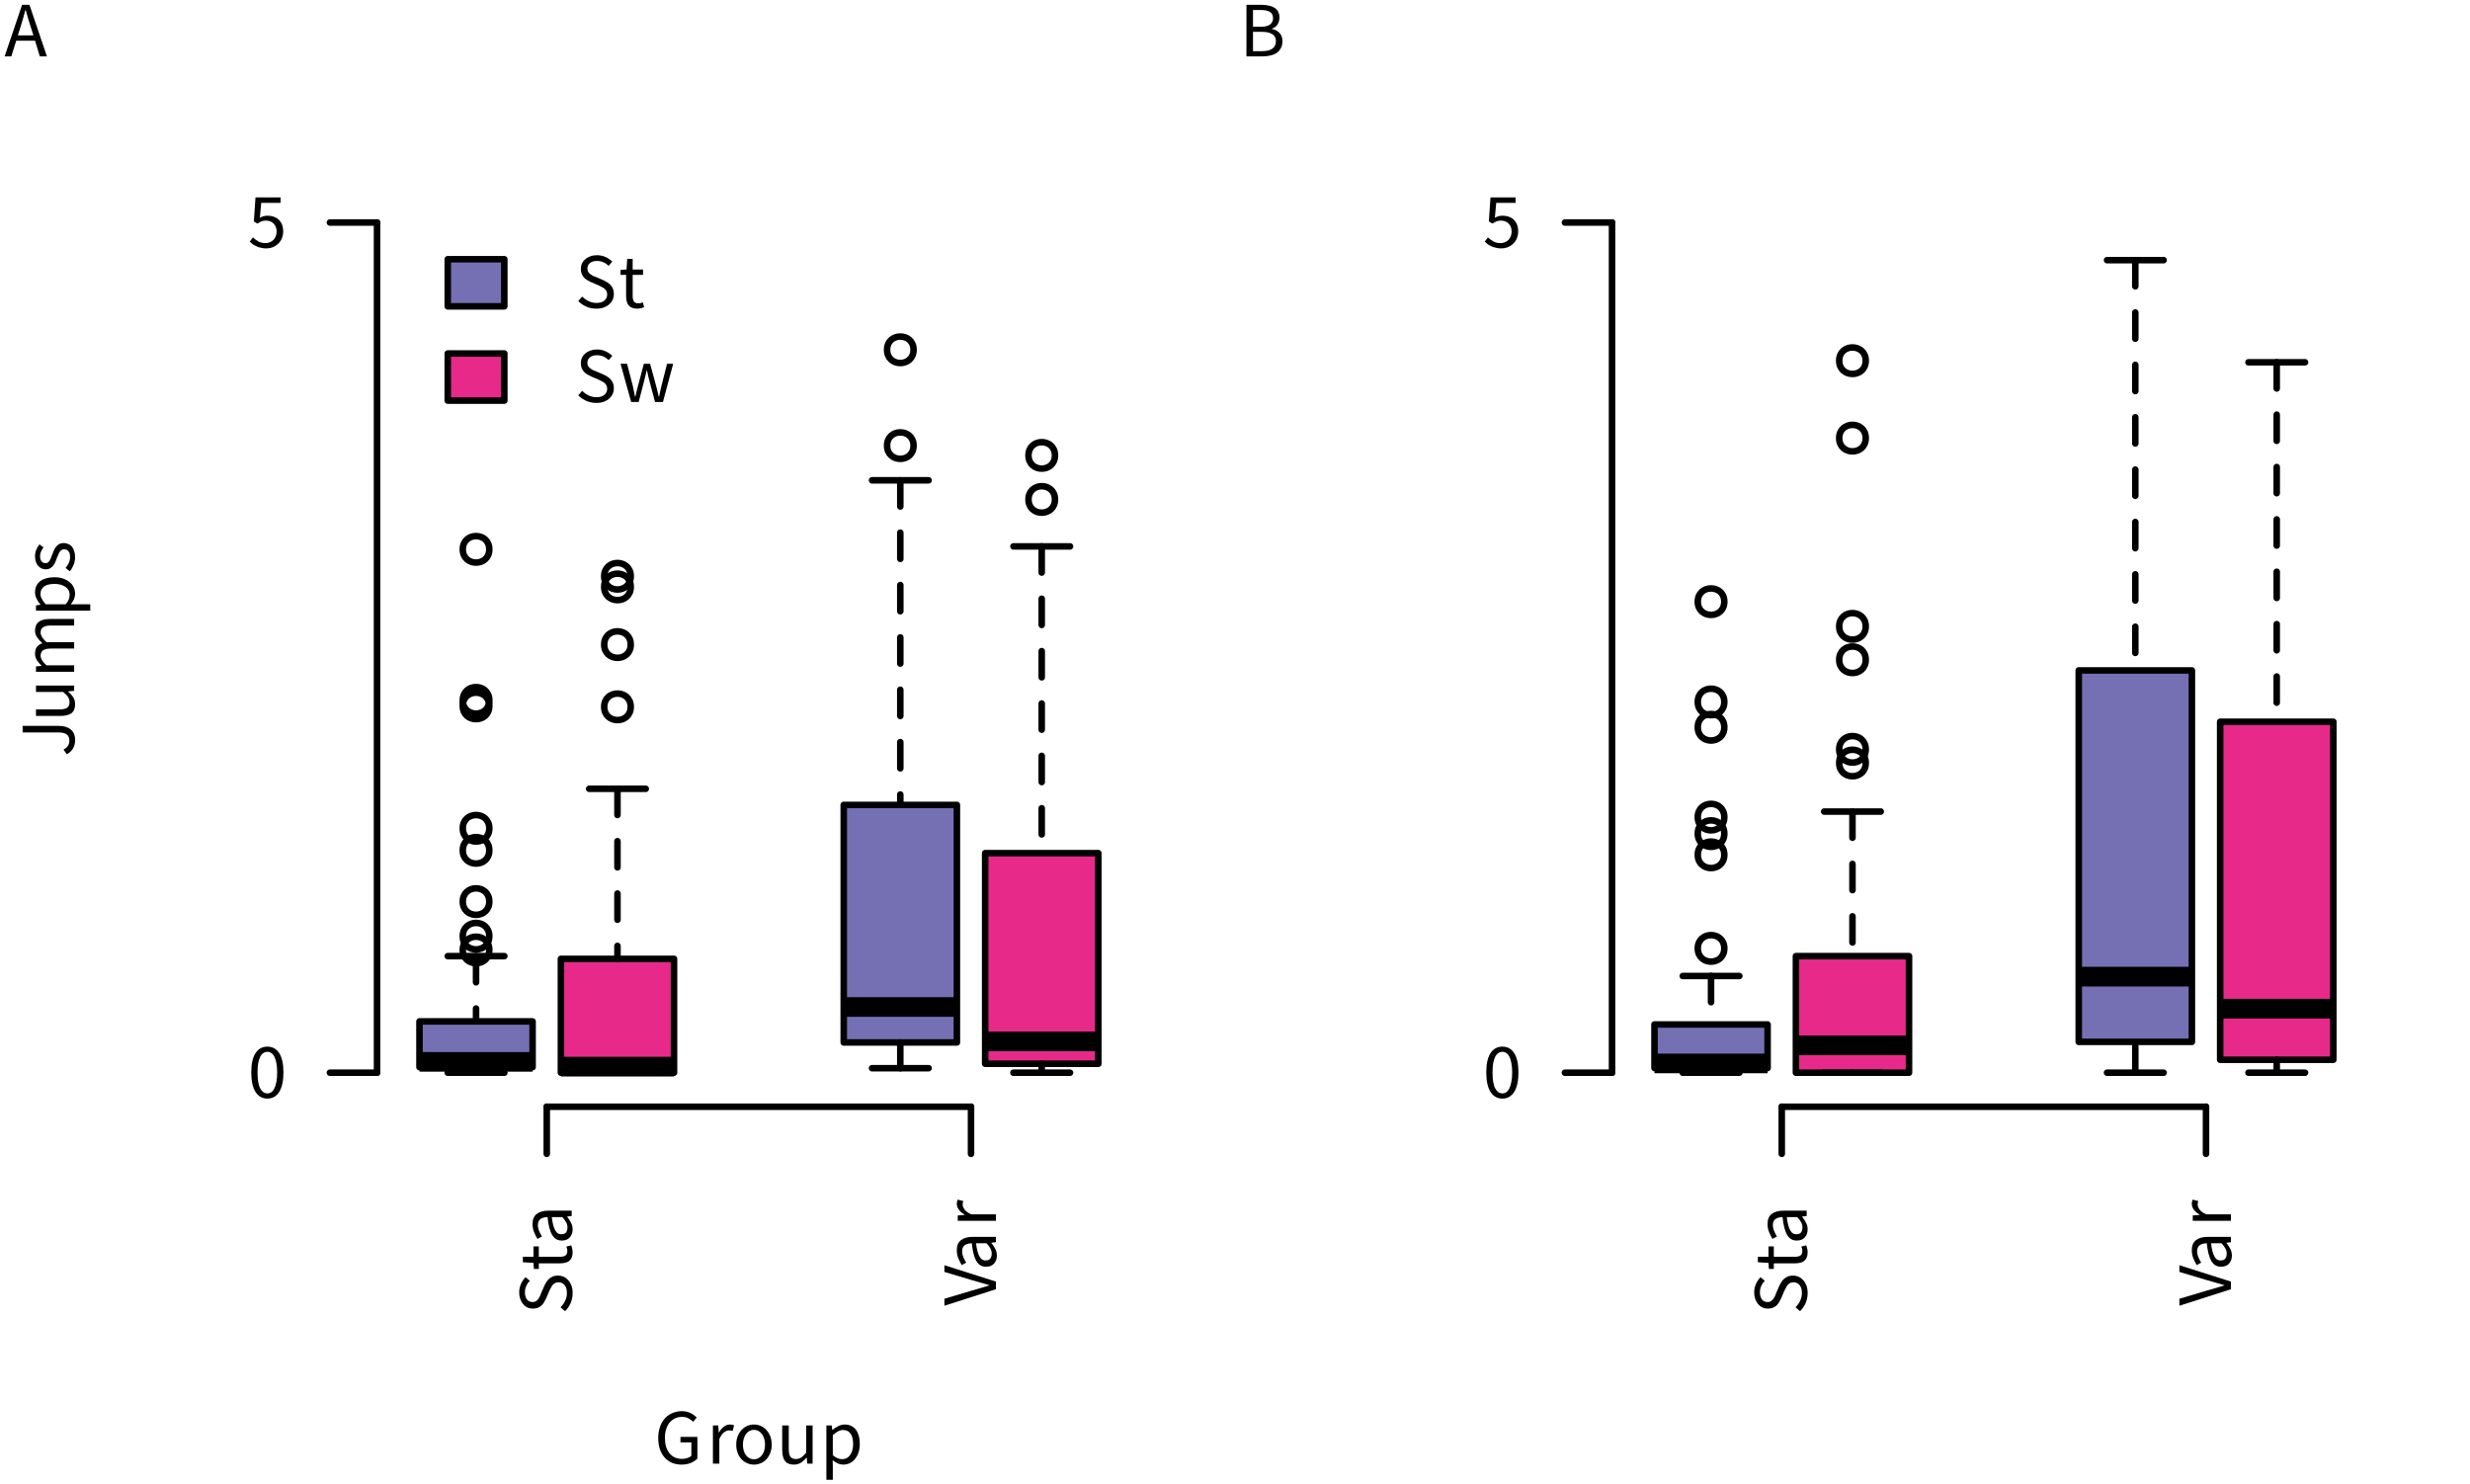 <?xml version="1.0" encoding="UTF-8"?>
<svg xmlns="http://www.w3.org/2000/svg" xmlns:xlink="http://www.w3.org/1999/xlink" width="283" height="170" viewBox="0 0 283 170">
<defs>
<g>
<g id="glyph-0-0">
<path d="M 3.125 0.109 C 2.738 0.109 2.379 0.039 2.047 -0.094 C 1.723 -0.238 1.441 -0.441 1.203 -0.703 C 0.973 -0.961 0.789 -1.281 0.656 -1.656 C 0.531 -2.039 0.469 -2.473 0.469 -2.953 C 0.469 -3.422 0.535 -3.844 0.672 -4.219 C 0.805 -4.602 0.992 -4.926 1.234 -5.188 C 1.473 -5.457 1.758 -5.66 2.094 -5.797 C 2.426 -5.941 2.785 -6.016 3.172 -6.016 C 3.379 -6.016 3.566 -5.992 3.734 -5.953 C 3.91 -5.91 4.066 -5.852 4.203 -5.781 C 4.348 -5.707 4.473 -5.629 4.578 -5.547 C 4.691 -5.461 4.789 -5.375 4.875 -5.281 L 4.469 -4.797 C 4.312 -4.953 4.133 -5.082 3.938 -5.188 C 3.738 -5.301 3.488 -5.359 3.188 -5.359 C 2.895 -5.359 2.629 -5.301 2.391 -5.188 C 2.148 -5.07 1.941 -4.91 1.766 -4.703 C 1.598 -4.504 1.469 -4.254 1.375 -3.953 C 1.281 -3.66 1.234 -3.332 1.234 -2.969 C 1.234 -2.594 1.273 -2.254 1.359 -1.953 C 1.453 -1.66 1.582 -1.41 1.75 -1.203 C 1.914 -0.992 2.117 -0.832 2.359 -0.719 C 2.609 -0.602 2.891 -0.547 3.203 -0.547 C 3.41 -0.547 3.609 -0.578 3.797 -0.641 C 3.992 -0.703 4.148 -0.789 4.266 -0.906 L 4.266 -2.438 L 3.016 -2.438 L 3.016 -3.062 L 4.953 -3.062 L 4.953 -0.578 C 4.754 -0.379 4.5 -0.211 4.188 -0.078 C 3.875 0.047 3.52 0.109 3.125 0.109 Z M 3.125 0.109 "/>
</g>
<g id="glyph-0-1">
<path d="M 0.734 0 L 0.734 -4.375 L 1.344 -4.375 L 1.406 -3.578 L 1.438 -3.578 C 1.594 -3.859 1.773 -4.078 1.984 -4.234 C 2.191 -4.398 2.426 -4.484 2.688 -4.484 C 2.852 -4.484 3.008 -4.453 3.156 -4.391 L 3 -3.75 C 2.926 -3.77 2.859 -3.785 2.797 -3.797 C 2.742 -3.805 2.672 -3.812 2.578 -3.812 C 2.391 -3.812 2.195 -3.734 2 -3.578 C 1.801 -3.43 1.625 -3.176 1.469 -2.812 L 1.469 0 Z M 0.734 0 "/>
</g>
<g id="glyph-0-2">
<path d="M 2.438 0.109 C 2.164 0.109 1.91 0.055 1.672 -0.047 C 1.43 -0.148 1.219 -0.297 1.031 -0.484 C 0.844 -0.68 0.691 -0.922 0.578 -1.203 C 0.461 -1.492 0.406 -1.816 0.406 -2.172 C 0.406 -2.547 0.461 -2.875 0.578 -3.156 C 0.691 -3.438 0.844 -3.676 1.031 -3.875 C 1.219 -4.07 1.43 -4.223 1.672 -4.328 C 1.91 -4.43 2.164 -4.484 2.438 -4.484 C 2.707 -4.484 2.961 -4.43 3.203 -4.328 C 3.453 -4.223 3.664 -4.07 3.844 -3.875 C 4.031 -3.676 4.18 -3.438 4.297 -3.156 C 4.41 -2.875 4.469 -2.547 4.469 -2.172 C 4.469 -1.816 4.41 -1.492 4.297 -1.203 C 4.18 -0.922 4.031 -0.68 3.844 -0.484 C 3.664 -0.297 3.453 -0.148 3.203 -0.047 C 2.961 0.055 2.707 0.109 2.438 0.109 Z M 2.438 -0.5 C 2.625 -0.5 2.797 -0.539 2.953 -0.625 C 3.109 -0.707 3.238 -0.82 3.344 -0.969 C 3.457 -1.113 3.547 -1.285 3.609 -1.484 C 3.672 -1.691 3.703 -1.922 3.703 -2.172 C 3.703 -2.43 3.672 -2.66 3.609 -2.859 C 3.547 -3.066 3.457 -3.242 3.344 -3.391 C 3.238 -3.547 3.109 -3.664 2.953 -3.75 C 2.797 -3.832 2.625 -3.875 2.438 -3.875 C 2.25 -3.875 2.078 -3.832 1.922 -3.75 C 1.766 -3.664 1.629 -3.547 1.516 -3.391 C 1.41 -3.242 1.328 -3.066 1.266 -2.859 C 1.203 -2.66 1.172 -2.43 1.172 -2.172 C 1.172 -1.922 1.203 -1.691 1.266 -1.484 C 1.328 -1.285 1.41 -1.113 1.516 -0.969 C 1.629 -0.82 1.766 -0.707 1.922 -0.625 C 2.078 -0.539 2.25 -0.5 2.438 -0.5 Z M 2.438 -0.5 "/>
</g>
<g id="glyph-0-3">
<path d="M 2.016 0.109 C 1.547 0.109 1.203 -0.031 0.984 -0.312 C 0.773 -0.602 0.672 -1.035 0.672 -1.609 L 0.672 -4.375 L 1.422 -4.375 L 1.422 -1.703 C 1.422 -1.285 1.484 -0.984 1.609 -0.797 C 1.742 -0.617 1.953 -0.531 2.234 -0.531 C 2.461 -0.531 2.664 -0.586 2.844 -0.703 C 3.02 -0.816 3.211 -1.004 3.422 -1.266 L 3.422 -4.375 L 4.156 -4.375 L 4.156 0 L 3.547 0 L 3.484 -0.688 L 3.453 -0.688 C 3.254 -0.445 3.039 -0.254 2.812 -0.109 C 2.582 0.035 2.316 0.109 2.016 0.109 Z M 2.016 0.109 "/>
</g>
<g id="glyph-0-4">
<path d="M 0.734 1.844 L 0.734 -4.375 L 1.344 -4.375 L 1.406 -3.875 L 1.438 -3.875 C 1.633 -4.039 1.852 -4.18 2.094 -4.297 C 2.332 -4.422 2.578 -4.484 2.828 -4.484 C 3.117 -4.484 3.367 -4.43 3.578 -4.328 C 3.797 -4.223 3.977 -4.07 4.125 -3.875 C 4.27 -3.676 4.379 -3.441 4.453 -3.172 C 4.523 -2.898 4.562 -2.594 4.562 -2.25 C 4.562 -1.875 4.508 -1.539 4.406 -1.25 C 4.301 -0.957 4.16 -0.707 3.984 -0.5 C 3.816 -0.301 3.617 -0.148 3.391 -0.047 C 3.16 0.055 2.922 0.109 2.672 0.109 C 2.461 0.109 2.258 0.066 2.062 -0.016 C 1.863 -0.109 1.66 -0.234 1.453 -0.391 L 1.469 0.375 L 1.469 1.844 Z M 2.547 -0.516 C 2.723 -0.516 2.891 -0.551 3.047 -0.625 C 3.203 -0.707 3.332 -0.82 3.438 -0.969 C 3.551 -1.125 3.641 -1.305 3.703 -1.516 C 3.766 -1.734 3.797 -1.977 3.797 -2.25 C 3.797 -2.488 3.773 -2.707 3.734 -2.906 C 3.691 -3.102 3.625 -3.27 3.531 -3.406 C 3.438 -3.551 3.316 -3.66 3.172 -3.734 C 3.023 -3.816 2.848 -3.859 2.641 -3.859 C 2.453 -3.859 2.266 -3.805 2.078 -3.703 C 1.891 -3.609 1.688 -3.461 1.469 -3.266 L 1.469 -0.969 C 1.664 -0.801 1.859 -0.68 2.047 -0.609 C 2.234 -0.547 2.398 -0.516 2.547 -0.516 Z M 2.547 -0.516 "/>
</g>
<g id="glyph-0-5">
<path d="M 2.234 0.109 C 1.66 0.109 1.207 -0.145 0.875 -0.656 C 0.551 -1.176 0.391 -1.922 0.391 -2.891 C 0.391 -3.859 0.551 -4.594 0.875 -5.094 C 1.207 -5.594 1.66 -5.844 2.234 -5.844 C 2.816 -5.844 3.27 -5.594 3.594 -5.094 C 3.914 -4.594 4.078 -3.859 4.078 -2.891 C 4.078 -1.922 3.914 -1.176 3.594 -0.656 C 3.27 -0.145 2.816 0.109 2.234 0.109 Z M 2.234 -0.484 C 2.41 -0.484 2.562 -0.531 2.688 -0.625 C 2.82 -0.719 2.938 -0.859 3.031 -1.047 C 3.133 -1.242 3.211 -1.492 3.266 -1.797 C 3.328 -2.109 3.359 -2.473 3.359 -2.891 C 3.359 -3.305 3.328 -3.664 3.266 -3.969 C 3.211 -4.27 3.133 -4.516 3.031 -4.703 C 2.938 -4.891 2.82 -5.023 2.688 -5.109 C 2.562 -5.203 2.41 -5.25 2.234 -5.25 C 2.066 -5.25 1.914 -5.203 1.781 -5.109 C 1.645 -5.023 1.523 -4.891 1.422 -4.703 C 1.328 -4.516 1.25 -4.27 1.188 -3.969 C 1.133 -3.664 1.109 -3.305 1.109 -2.891 C 1.109 -2.047 1.211 -1.43 1.422 -1.047 C 1.629 -0.672 1.898 -0.484 2.234 -0.484 Z M 2.234 -0.484 "/>
</g>
<g id="glyph-0-6">
<path d="M 2.109 0.109 C 1.879 0.109 1.672 0.082 1.484 0.031 C 1.297 -0.008 1.125 -0.066 0.969 -0.141 C 0.812 -0.211 0.672 -0.289 0.547 -0.375 C 0.43 -0.469 0.32 -0.566 0.219 -0.672 L 0.578 -1.156 C 0.754 -0.988 0.957 -0.836 1.188 -0.703 C 1.414 -0.566 1.695 -0.5 2.031 -0.5 C 2.207 -0.5 2.367 -0.531 2.516 -0.594 C 2.672 -0.656 2.805 -0.742 2.922 -0.859 C 3.035 -0.973 3.125 -1.109 3.188 -1.266 C 3.258 -1.43 3.297 -1.613 3.297 -1.812 C 3.297 -2.207 3.18 -2.516 2.953 -2.734 C 2.734 -2.961 2.438 -3.078 2.062 -3.078 C 1.863 -3.078 1.691 -3.047 1.547 -2.984 C 1.41 -2.922 1.258 -2.836 1.094 -2.734 L 0.688 -2.984 L 0.875 -5.734 L 3.75 -5.734 L 3.75 -5.109 L 1.531 -5.109 L 1.375 -3.406 C 1.508 -3.477 1.645 -3.535 1.781 -3.578 C 1.926 -3.617 2.086 -3.641 2.266 -3.641 C 2.504 -3.641 2.734 -3.602 2.953 -3.531 C 3.172 -3.457 3.359 -3.348 3.516 -3.203 C 3.68 -3.055 3.812 -2.867 3.906 -2.641 C 4 -2.41 4.047 -2.145 4.047 -1.844 C 4.047 -1.531 3.988 -1.25 3.875 -1 C 3.77 -0.758 3.625 -0.555 3.438 -0.391 C 3.258 -0.234 3.055 -0.109 2.828 -0.016 C 2.598 0.066 2.359 0.109 2.109 0.109 Z M 2.109 0.109 "/>
</g>
<g id="glyph-0-7">
<path d="M 2.453 0.109 C 2.035 0.109 1.648 0.031 1.297 -0.125 C 0.941 -0.281 0.633 -0.492 0.375 -0.766 L 0.828 -1.281 C 1.035 -1.062 1.281 -0.883 1.562 -0.75 C 1.852 -0.613 2.148 -0.547 2.453 -0.547 C 2.848 -0.547 3.148 -0.633 3.359 -0.812 C 3.578 -0.988 3.688 -1.223 3.688 -1.516 C 3.688 -1.66 3.66 -1.785 3.609 -1.891 C 3.555 -1.992 3.488 -2.082 3.406 -2.156 C 3.32 -2.238 3.219 -2.305 3.094 -2.359 C 2.977 -2.422 2.848 -2.488 2.703 -2.562 L 1.859 -2.922 C 1.723 -2.984 1.582 -3.055 1.438 -3.141 C 1.289 -3.223 1.16 -3.32 1.047 -3.438 C 0.93 -3.562 0.836 -3.707 0.766 -3.875 C 0.703 -4.039 0.672 -4.234 0.672 -4.453 C 0.672 -4.672 0.711 -4.875 0.797 -5.062 C 0.891 -5.258 1.02 -5.426 1.188 -5.562 C 1.352 -5.707 1.547 -5.816 1.766 -5.891 C 1.992 -5.973 2.242 -6.016 2.516 -6.016 C 2.867 -6.016 3.195 -5.945 3.5 -5.812 C 3.801 -5.676 4.055 -5.5 4.266 -5.281 L 3.859 -4.797 C 3.68 -4.973 3.484 -5.109 3.266 -5.203 C 3.047 -5.305 2.797 -5.359 2.516 -5.359 C 2.191 -5.359 1.926 -5.281 1.719 -5.125 C 1.52 -4.969 1.422 -4.754 1.422 -4.484 C 1.422 -4.348 1.445 -4.227 1.5 -4.125 C 1.562 -4.031 1.641 -3.941 1.734 -3.859 C 1.828 -3.785 1.93 -3.719 2.047 -3.656 C 2.16 -3.602 2.281 -3.555 2.406 -3.516 L 3.234 -3.156 C 3.398 -3.082 3.555 -3 3.703 -2.906 C 3.859 -2.812 3.988 -2.703 4.094 -2.578 C 4.207 -2.453 4.297 -2.305 4.359 -2.141 C 4.422 -1.984 4.453 -1.797 4.453 -1.578 C 4.453 -1.336 4.406 -1.113 4.312 -0.906 C 4.219 -0.707 4.082 -0.531 3.906 -0.375 C 3.738 -0.227 3.531 -0.109 3.281 -0.016 C 3.039 0.066 2.766 0.109 2.453 0.109 Z M 2.453 0.109 "/>
</g>
<g id="glyph-0-8">
<path d="M 2.109 0.109 C 1.879 0.109 1.68 0.07 1.516 0 C 1.359 -0.07 1.227 -0.172 1.125 -0.297 C 1.031 -0.422 0.961 -0.57 0.922 -0.75 C 0.879 -0.938 0.859 -1.133 0.859 -1.344 L 0.859 -3.766 L 0.219 -3.766 L 0.219 -4.328 L 0.906 -4.375 L 0.984 -5.594 L 1.609 -5.594 L 1.609 -4.375 L 2.797 -4.375 L 2.797 -3.766 L 1.609 -3.766 L 1.609 -1.344 C 1.609 -1.07 1.656 -0.863 1.75 -0.719 C 1.852 -0.57 2.031 -0.5 2.281 -0.5 C 2.363 -0.5 2.445 -0.508 2.531 -0.531 C 2.625 -0.551 2.707 -0.578 2.781 -0.609 L 2.922 -0.047 C 2.805 -0.004 2.676 0.031 2.531 0.062 C 2.395 0.094 2.254 0.109 2.109 0.109 Z M 2.109 0.109 "/>
</g>
<g id="glyph-0-9">
<path d="M 1.438 0 L 0.219 -4.375 L 0.969 -4.375 L 1.625 -1.844 C 1.664 -1.633 1.707 -1.43 1.75 -1.234 C 1.789 -1.035 1.832 -0.832 1.875 -0.625 L 1.922 -0.625 C 1.961 -0.832 2.008 -1.035 2.062 -1.234 C 2.113 -1.43 2.164 -1.633 2.219 -1.844 L 2.891 -4.375 L 3.609 -4.375 L 4.297 -1.844 C 4.348 -1.633 4.398 -1.43 4.453 -1.234 C 4.504 -1.035 4.551 -0.832 4.594 -0.625 L 4.641 -0.625 C 4.68 -0.832 4.723 -1.035 4.766 -1.234 C 4.805 -1.43 4.852 -1.633 4.906 -1.844 L 5.547 -4.375 L 6.25 -4.375 L 5.078 0 L 4.172 0 L 3.547 -2.344 C 3.492 -2.551 3.441 -2.758 3.391 -2.969 C 3.348 -3.176 3.301 -3.391 3.25 -3.609 L 3.219 -3.609 C 3.164 -3.391 3.113 -3.176 3.062 -2.969 C 3.02 -2.758 2.969 -2.551 2.906 -2.344 L 2.297 0 Z M 1.438 0 "/>
</g>
<g id="glyph-0-10">
<path d="M 1.828 -3.297 L 1.547 -2.406 L 3.328 -2.406 L 3.047 -3.297 C 2.93 -3.629 2.828 -3.957 2.734 -4.281 C 2.641 -4.613 2.547 -4.953 2.453 -5.297 L 2.406 -5.297 C 2.32 -4.953 2.227 -4.613 2.125 -4.281 C 2.031 -3.957 1.93 -3.629 1.828 -3.297 Z M 0.031 0 L 2.031 -5.906 L 2.875 -5.906 L 4.875 0 L 4.062 0 L 3.516 -1.797 L 1.359 -1.797 L 0.797 0 Z M 0.031 0 "/>
</g>
<g id="glyph-0-11">
<path d="M 0.812 0 L 0.812 -5.906 L 2.562 -5.906 C 2.863 -5.906 3.141 -5.875 3.391 -5.812 C 3.641 -5.758 3.852 -5.676 4.031 -5.562 C 4.207 -5.457 4.344 -5.312 4.438 -5.125 C 4.539 -4.938 4.594 -4.719 4.594 -4.469 C 4.594 -4.164 4.52 -3.895 4.375 -3.656 C 4.227 -3.426 4.008 -3.266 3.719 -3.172 L 3.719 -3.141 C 4.082 -3.078 4.375 -2.926 4.594 -2.688 C 4.82 -2.457 4.938 -2.141 4.938 -1.734 C 4.938 -1.441 4.879 -1.188 4.766 -0.969 C 4.66 -0.75 4.508 -0.566 4.312 -0.422 C 4.113 -0.285 3.875 -0.18 3.594 -0.109 C 3.32 -0.035 3.02 0 2.688 0 Z M 1.562 -3.391 L 2.438 -3.391 C 2.938 -3.391 3.297 -3.477 3.516 -3.656 C 3.742 -3.832 3.859 -4.066 3.859 -4.359 C 3.859 -4.703 3.738 -4.945 3.5 -5.094 C 3.27 -5.238 2.926 -5.312 2.469 -5.312 L 1.562 -5.312 Z M 1.562 -0.594 L 2.578 -0.594 C 3.086 -0.594 3.484 -0.688 3.766 -0.875 C 4.047 -1.062 4.188 -1.352 4.188 -1.75 C 4.188 -2.113 4.047 -2.379 3.766 -2.547 C 3.492 -2.723 3.098 -2.812 2.578 -2.812 L 1.562 -2.812 Z M 1.562 -0.594 "/>
</g>
<g id="glyph-1-0">
<path d="M 0.109 -1.906 C 0.109 -1.164 -0.207 -0.625 -0.844 -0.281 L -1.219 -0.812 C -0.977 -0.945 -0.805 -1.098 -0.703 -1.266 C -0.598 -1.43 -0.547 -1.625 -0.547 -1.844 C -0.547 -2.156 -0.645 -2.391 -0.844 -2.547 C -1.039 -2.703 -1.363 -2.781 -1.812 -2.781 L -5.906 -2.781 L -5.906 -3.531 L -1.734 -3.531 C -1.484 -3.531 -1.242 -3.5 -1.016 -3.438 C -0.797 -3.375 -0.602 -3.281 -0.438 -3.156 C -0.27 -3.031 -0.133 -2.863 -0.031 -2.656 C 0.062 -2.445 0.109 -2.195 0.109 -1.906 Z M 0.109 -1.906 "/>
</g>
<g id="glyph-1-1">
<path d="M 0.109 -2.016 C 0.109 -1.547 -0.031 -1.203 -0.312 -0.984 C -0.602 -0.773 -1.035 -0.672 -1.609 -0.672 L -4.375 -0.672 L -4.375 -1.422 L -1.703 -1.422 C -1.285 -1.422 -0.984 -1.484 -0.797 -1.609 C -0.617 -1.742 -0.531 -1.953 -0.531 -2.234 C -0.531 -2.461 -0.586 -2.664 -0.703 -2.844 C -0.816 -3.02 -1.004 -3.211 -1.266 -3.422 L -4.375 -3.422 L -4.375 -4.156 L 0 -4.156 L 0 -3.547 L -0.688 -3.484 L -0.688 -3.453 C -0.445 -3.254 -0.254 -3.039 -0.109 -2.812 C 0.035 -2.582 0.109 -2.316 0.109 -2.016 Z M 0.109 -2.016 "/>
</g>
<g id="glyph-1-2">
<path d="M 0 -0.734 L -4.375 -0.734 L -4.375 -1.344 L -3.75 -1.406 L -3.75 -1.438 C -3.957 -1.633 -4.129 -1.844 -4.266 -2.062 C -4.41 -2.289 -4.484 -2.535 -4.484 -2.797 C -4.484 -3.129 -4.41 -3.391 -4.266 -3.578 C -4.117 -3.773 -3.91 -3.914 -3.641 -4 C -3.891 -4.227 -4.094 -4.457 -4.25 -4.688 C -4.406 -4.926 -4.484 -5.176 -4.484 -5.438 C -4.484 -5.895 -4.336 -6.234 -4.047 -6.453 C -3.766 -6.672 -3.336 -6.781 -2.766 -6.781 L 0 -6.781 L 0 -6.031 L -2.672 -6.031 C -3.086 -6.031 -3.383 -5.961 -3.562 -5.828 C -3.75 -5.703 -3.844 -5.504 -3.844 -5.234 C -3.844 -4.898 -3.617 -4.531 -3.172 -4.125 L 0 -4.125 L 0 -3.391 L -2.672 -3.391 C -3.086 -3.391 -3.383 -3.32 -3.562 -3.188 C -3.75 -3.062 -3.844 -2.859 -3.844 -2.578 C -3.844 -2.242 -3.617 -1.875 -3.172 -1.469 L 0 -1.469 Z M 0 -0.734 "/>
</g>
<g id="glyph-1-3">
<path d="M 1.844 -0.734 L -4.375 -0.734 L -4.375 -1.344 L -3.875 -1.406 L -3.875 -1.438 C -4.039 -1.633 -4.18 -1.852 -4.297 -2.094 C -4.422 -2.332 -4.484 -2.578 -4.484 -2.828 C -4.484 -3.117 -4.43 -3.367 -4.328 -3.578 C -4.223 -3.797 -4.07 -3.977 -3.875 -4.125 C -3.676 -4.27 -3.441 -4.379 -3.172 -4.453 C -2.898 -4.523 -2.594 -4.562 -2.25 -4.562 C -1.875 -4.562 -1.539 -4.508 -1.25 -4.406 C -0.957 -4.301 -0.707 -4.16 -0.5 -3.984 C -0.301 -3.816 -0.148 -3.617 -0.047 -3.391 C 0.055 -3.16 0.109 -2.922 0.109 -2.672 C 0.109 -2.461 0.066 -2.258 -0.016 -2.062 C -0.109 -1.863 -0.234 -1.66 -0.391 -1.453 L 0.375 -1.469 L 1.844 -1.469 Z M -0.516 -2.547 C -0.516 -2.723 -0.551 -2.891 -0.625 -3.047 C -0.707 -3.203 -0.82 -3.332 -0.969 -3.438 C -1.125 -3.551 -1.305 -3.641 -1.516 -3.703 C -1.734 -3.766 -1.977 -3.797 -2.25 -3.797 C -2.488 -3.797 -2.707 -3.773 -2.906 -3.734 C -3.102 -3.691 -3.27 -3.625 -3.406 -3.531 C -3.551 -3.438 -3.66 -3.316 -3.734 -3.172 C -3.816 -3.023 -3.859 -2.848 -3.859 -2.641 C -3.859 -2.453 -3.805 -2.266 -3.703 -2.078 C -3.609 -1.891 -3.461 -1.688 -3.266 -1.469 L -0.969 -1.469 C -0.801 -1.664 -0.68 -1.859 -0.609 -2.047 C -0.547 -2.234 -0.516 -2.398 -0.516 -2.547 Z M -0.516 -2.547 "/>
</g>
<g id="glyph-1-4">
<path d="M 0.109 -1.875 C 0.109 -1.562 0.051 -1.266 -0.062 -0.984 C -0.176 -0.703 -0.32 -0.457 -0.5 -0.25 L -0.984 -0.625 C -0.828 -0.812 -0.703 -1.004 -0.609 -1.203 C -0.516 -1.41 -0.469 -1.645 -0.469 -1.906 C -0.469 -2.195 -0.531 -2.41 -0.656 -2.547 C -0.789 -2.691 -0.957 -2.766 -1.156 -2.766 C -1.27 -2.766 -1.367 -2.734 -1.453 -2.672 C -1.535 -2.617 -1.609 -2.547 -1.672 -2.453 C -1.734 -2.359 -1.785 -2.25 -1.828 -2.125 C -1.879 -2.008 -1.93 -1.891 -1.984 -1.766 C -2.035 -1.609 -2.094 -1.453 -2.156 -1.297 C -2.227 -1.148 -2.312 -1.016 -2.406 -0.891 C -2.508 -0.766 -2.629 -0.66 -2.766 -0.578 C -2.898 -0.504 -3.055 -0.469 -3.234 -0.469 C -3.41 -0.469 -3.57 -0.5 -3.719 -0.562 C -3.875 -0.633 -4.008 -0.734 -4.125 -0.859 C -4.238 -0.992 -4.328 -1.156 -4.391 -1.344 C -4.453 -1.531 -4.484 -1.738 -4.484 -1.969 C -4.484 -2.25 -4.43 -2.504 -4.328 -2.734 C -4.234 -2.961 -4.117 -3.16 -3.984 -3.328 L -3.516 -2.984 C -3.629 -2.828 -3.723 -2.664 -3.797 -2.5 C -3.867 -2.344 -3.906 -2.172 -3.906 -1.984 C -3.906 -1.703 -3.844 -1.492 -3.719 -1.359 C -3.594 -1.234 -3.445 -1.172 -3.281 -1.172 C -3.176 -1.172 -3.082 -1.195 -3 -1.25 C -2.926 -1.312 -2.863 -1.383 -2.812 -1.469 C -2.758 -1.562 -2.707 -1.664 -2.656 -1.781 C -2.613 -1.906 -2.566 -2.031 -2.516 -2.156 C -2.461 -2.312 -2.398 -2.469 -2.328 -2.625 C -2.266 -2.781 -2.18 -2.922 -2.078 -3.047 C -1.984 -3.172 -1.863 -3.273 -1.719 -3.359 C -1.57 -3.441 -1.398 -3.484 -1.203 -3.484 C -1.016 -3.484 -0.844 -3.445 -0.688 -3.375 C -0.531 -3.312 -0.391 -3.211 -0.266 -3.078 C -0.148 -2.941 -0.062 -2.77 0 -2.562 C 0.07 -2.363 0.109 -2.133 0.109 -1.875 Z M 0.109 -1.875 "/>
</g>
<g id="glyph-1-5">
<path d="M 0.109 -2.453 C 0.109 -2.035 0.031 -1.648 -0.125 -1.297 C -0.281 -0.941 -0.492 -0.633 -0.766 -0.375 L -1.281 -0.828 C -1.062 -1.035 -0.883 -1.281 -0.75 -1.562 C -0.613 -1.852 -0.547 -2.148 -0.547 -2.453 C -0.547 -2.848 -0.633 -3.148 -0.812 -3.359 C -0.988 -3.578 -1.223 -3.688 -1.516 -3.688 C -1.66 -3.688 -1.785 -3.66 -1.891 -3.609 C -1.992 -3.555 -2.082 -3.488 -2.156 -3.406 C -2.238 -3.32 -2.305 -3.219 -2.359 -3.094 C -2.422 -2.977 -2.488 -2.848 -2.562 -2.703 L -2.922 -1.859 C -2.984 -1.723 -3.055 -1.582 -3.141 -1.438 C -3.223 -1.289 -3.32 -1.16 -3.438 -1.047 C -3.562 -0.93 -3.707 -0.836 -3.875 -0.766 C -4.039 -0.703 -4.234 -0.672 -4.453 -0.672 C -4.672 -0.672 -4.875 -0.711 -5.062 -0.797 C -5.258 -0.891 -5.426 -1.02 -5.562 -1.188 C -5.707 -1.352 -5.816 -1.547 -5.891 -1.766 C -5.973 -1.992 -6.016 -2.242 -6.016 -2.516 C -6.016 -2.867 -5.945 -3.195 -5.812 -3.5 C -5.676 -3.801 -5.5 -4.055 -5.281 -4.266 L -4.797 -3.859 C -4.973 -3.68 -5.109 -3.484 -5.203 -3.266 C -5.305 -3.047 -5.359 -2.797 -5.359 -2.516 C -5.359 -2.191 -5.281 -1.926 -5.125 -1.719 C -4.969 -1.52 -4.754 -1.422 -4.484 -1.422 C -4.348 -1.422 -4.227 -1.445 -4.125 -1.5 C -4.031 -1.562 -3.941 -1.641 -3.859 -1.734 C -3.785 -1.828 -3.719 -1.93 -3.656 -2.047 C -3.602 -2.16 -3.555 -2.281 -3.516 -2.406 L -3.156 -3.234 C -3.082 -3.398 -3 -3.555 -2.906 -3.703 C -2.812 -3.859 -2.703 -3.988 -2.578 -4.094 C -2.453 -4.207 -2.305 -4.297 -2.141 -4.359 C -1.984 -4.422 -1.797 -4.453 -1.578 -4.453 C -1.336 -4.453 -1.113 -4.406 -0.906 -4.312 C -0.707 -4.219 -0.531 -4.082 -0.375 -3.906 C -0.227 -3.738 -0.109 -3.531 -0.016 -3.281 C 0.066 -3.039 0.109 -2.766 0.109 -2.453 Z M 0.109 -2.453 "/>
</g>
<g id="glyph-1-6">
<path d="M 0.109 -2.109 C 0.109 -1.879 0.07 -1.68 0 -1.516 C -0.07 -1.359 -0.172 -1.227 -0.297 -1.125 C -0.422 -1.031 -0.57 -0.961 -0.75 -0.922 C -0.938 -0.879 -1.133 -0.859 -1.344 -0.859 L -3.766 -0.859 L -3.766 -0.219 L -4.328 -0.219 L -4.375 -0.906 L -5.594 -0.984 L -5.594 -1.609 L -4.375 -1.609 L -4.375 -2.797 L -3.766 -2.797 L -3.766 -1.609 L -1.344 -1.609 C -1.07 -1.609 -0.863 -1.656 -0.719 -1.75 C -0.57 -1.852 -0.5 -2.031 -0.5 -2.281 C -0.5 -2.363 -0.508 -2.445 -0.531 -2.531 C -0.551 -2.625 -0.578 -2.707 -0.609 -2.781 L -0.047 -2.922 C -0.004 -2.805 0.031 -2.676 0.062 -2.531 C 0.094 -2.395 0.109 -2.254 0.109 -2.109 Z M 0.109 -2.109 "/>
</g>
<g id="glyph-1-7">
<path d="M 0.109 -1.75 C 0.109 -1.383 0 -1.078 -0.219 -0.828 C -0.438 -0.586 -0.742 -0.469 -1.141 -0.469 C -1.617 -0.469 -1.984 -0.68 -2.234 -1.109 C -2.492 -1.535 -2.672 -2.219 -2.766 -3.156 C -2.91 -3.156 -3.047 -3.141 -3.172 -3.109 C -3.305 -3.078 -3.426 -3.031 -3.531 -2.969 C -3.633 -2.906 -3.719 -2.812 -3.781 -2.688 C -3.844 -2.57 -3.875 -2.426 -3.875 -2.25 C -3.875 -2 -3.82 -1.758 -3.719 -1.531 C -3.625 -1.312 -3.52 -1.113 -3.406 -0.938 L -3.922 -0.656 C -4.047 -0.863 -4.172 -1.113 -4.297 -1.406 C -4.422 -1.695 -4.484 -2.02 -4.484 -2.375 C -4.484 -2.906 -4.316 -3.289 -3.984 -3.531 C -3.66 -3.77 -3.227 -3.891 -2.688 -3.891 L 0 -3.891 L 0 -3.281 L -0.516 -3.219 L -0.516 -3.188 C -0.348 -2.977 -0.203 -2.754 -0.078 -2.516 C 0.047 -2.273 0.109 -2.02 0.109 -1.75 Z M -0.484 -1.969 C -0.484 -2.176 -0.531 -2.367 -0.625 -2.547 C -0.727 -2.734 -0.879 -2.938 -1.078 -3.156 L -2.281 -3.156 C -2.238 -2.781 -2.18 -2.469 -2.109 -2.219 C -2.047 -1.977 -1.969 -1.781 -1.875 -1.625 C -1.789 -1.469 -1.688 -1.352 -1.562 -1.281 C -1.445 -1.219 -1.32 -1.188 -1.188 -1.188 C -0.938 -1.188 -0.754 -1.258 -0.641 -1.406 C -0.535 -1.562 -0.484 -1.75 -0.484 -1.969 Z M -0.484 -1.969 "/>
</g>
<g id="glyph-1-8">
<path d="M 0 -1.891 L -5.906 0 L -5.906 -0.797 L -2.719 -1.75 C -2.363 -1.852 -2.035 -1.945 -1.734 -2.031 C -1.43 -2.113 -1.109 -2.211 -0.766 -2.328 L -0.766 -2.359 C -1.109 -2.461 -1.43 -2.555 -1.734 -2.641 C -2.035 -2.723 -2.363 -2.816 -2.719 -2.922 L -5.906 -3.875 L -5.906 -4.641 L 0 -2.766 Z M 0 -1.891 "/>
</g>
<g id="glyph-1-9">
<path d="M 0 -0.734 L -4.375 -0.734 L -4.375 -1.344 L -3.578 -1.406 L -3.578 -1.438 C -3.859 -1.594 -4.078 -1.773 -4.234 -1.984 C -4.398 -2.191 -4.484 -2.426 -4.484 -2.688 C -4.484 -2.852 -4.453 -3.008 -4.391 -3.156 L -3.75 -3 C -3.77 -2.926 -3.785 -2.859 -3.797 -2.797 C -3.805 -2.742 -3.812 -2.672 -3.812 -2.578 C -3.812 -2.391 -3.734 -2.195 -3.578 -2 C -3.43 -1.801 -3.176 -1.625 -2.812 -1.469 L 0 -1.469 Z M 0 -0.734 "/>
</g>
</g>
</defs>
<rect x="-28.3" y="-17" width="339.6" height="204" fill="rgb(100%, 100%, 100%)" fill-opacity="1"/>
<path fill-rule="nonzero" fill="rgb(45.882%, 43.922%, 70.196%)" fill-opacity="1" d="M 48.062 122.266 L 61.023 122.266 L 61.023 117.027 L 48.062 117.027 Z M 48.062 122.266 "/>
<path fill="none" stroke-width="2.25" stroke-linecap="butt" stroke-linejoin="round" stroke="rgb(0%, 0%, 0%)" stroke-opacity="1" stroke-miterlimit="10" d="M 48.062 121.66 L 61.023 121.66 "/>
<path fill="none" stroke-width="0.75" stroke-linecap="round" stroke-linejoin="round" stroke="rgb(0%, 0%, 0%)" stroke-opacity="1" stroke-dasharray="3 3" stroke-miterlimit="10" d="M 54.543 122.902 L 54.543 122.266 "/>
<path fill="none" stroke-width="0.75" stroke-linecap="round" stroke-linejoin="round" stroke="rgb(0%, 0%, 0%)" stroke-opacity="1" stroke-dasharray="3 3" stroke-miterlimit="10" d="M 54.543 109.547 L 54.543 117.027 "/>
<path fill="none" stroke-width="0.75" stroke-linecap="round" stroke-linejoin="round" stroke="rgb(0%, 0%, 0%)" stroke-opacity="1" stroke-miterlimit="10" d="M 51.301 122.902 L 57.785 122.902 "/>
<path fill="none" stroke-width="0.75" stroke-linecap="round" stroke-linejoin="round" stroke="rgb(0%, 0%, 0%)" stroke-opacity="1" stroke-miterlimit="10" d="M 51.301 109.547 L 57.785 109.547 "/>
<path fill="none" stroke-width="0.75" stroke-linecap="round" stroke-linejoin="round" stroke="rgb(0%, 0%, 0%)" stroke-opacity="1" stroke-miterlimit="10" d="M 48.062 122.266 L 61.023 122.266 L 61.023 117.027 L 48.062 117.027 Z M 48.062 122.266 "/>
<path fill="none" stroke-width="0.75" stroke-linecap="round" stroke-linejoin="round" stroke="rgb(0%, 0%, 0%)" stroke-opacity="1" stroke-miterlimit="10" d="M 56.062 107.262 C 56.062 109.285 53.023 109.285 53.023 107.262 C 53.023 105.234 56.062 105.234 56.062 107.262 "/>
<path fill="none" stroke-width="0.75" stroke-linecap="round" stroke-linejoin="round" stroke="rgb(0%, 0%, 0%)" stroke-opacity="1" stroke-miterlimit="10" d="M 56.062 62.941 C 56.062 64.965 53.023 64.965 53.023 62.941 C 53.023 60.914 56.062 60.914 56.062 62.941 "/>
<path fill="none" stroke-width="0.75" stroke-linecap="round" stroke-linejoin="round" stroke="rgb(0%, 0%, 0%)" stroke-opacity="1" stroke-miterlimit="10" d="M 56.062 94.898 C 56.062 96.926 53.023 96.926 53.023 94.898 C 53.023 92.875 56.062 92.875 56.062 94.898 "/>
<path fill="none" stroke-width="0.75" stroke-linecap="round" stroke-linejoin="round" stroke="rgb(0%, 0%, 0%)" stroke-opacity="1" stroke-miterlimit="10" d="M 56.062 108.836 C 56.062 110.863 53.023 110.863 53.023 108.836 C 53.023 106.812 56.062 106.812 56.062 108.836 "/>
<path fill="none" stroke-width="0.75" stroke-linecap="round" stroke-linejoin="round" stroke="rgb(0%, 0%, 0%)" stroke-opacity="1" stroke-miterlimit="10" d="M 56.062 103.297 C 56.062 105.324 53.023 105.324 53.023 103.297 C 53.023 101.273 56.062 101.273 56.062 103.297 "/>
<path fill="none" stroke-width="0.75" stroke-linecap="round" stroke-linejoin="round" stroke="rgb(0%, 0%, 0%)" stroke-opacity="1" stroke-miterlimit="10" d="M 56.062 80.242 C 56.062 82.266 53.023 82.266 53.023 80.242 C 53.023 78.215 56.062 78.215 56.062 80.242 "/>
<path fill="none" stroke-width="0.75" stroke-linecap="round" stroke-linejoin="round" stroke="rgb(0%, 0%, 0%)" stroke-opacity="1" stroke-miterlimit="10" d="M 56.062 97.426 C 56.062 99.449 53.023 99.449 53.023 97.426 C 53.023 95.402 56.062 95.402 56.062 97.426 "/>
<path fill="none" stroke-width="0.75" stroke-linecap="round" stroke-linejoin="round" stroke="rgb(0%, 0%, 0%)" stroke-opacity="1" stroke-miterlimit="10" d="M 56.062 80.879 C 56.062 82.902 53.023 82.902 53.023 80.879 C 53.023 78.855 56.062 78.855 56.062 80.879 "/>
<path fill-rule="nonzero" fill="rgb(90.588%, 16.078%, 54.118%)" fill-opacity="1" d="M 64.266 122.902 L 77.227 122.902 L 77.227 109.859 L 64.266 109.859 Z M 64.266 122.902 "/>
<path fill="none" stroke-width="2.25" stroke-linecap="butt" stroke-linejoin="round" stroke="rgb(0%, 0%, 0%)" stroke-opacity="1" stroke-miterlimit="10" d="M 64.266 122.207 L 77.227 122.207 "/>
<path fill="none" stroke-width="0.75" stroke-linecap="round" stroke-linejoin="round" stroke="rgb(0%, 0%, 0%)" stroke-opacity="1" stroke-dasharray="3 3" stroke-miterlimit="10" d="M 70.746 122.902 L 70.746 122.902 "/>
<path fill="none" stroke-width="0.75" stroke-linecap="round" stroke-linejoin="round" stroke="rgb(0%, 0%, 0%)" stroke-opacity="1" stroke-dasharray="3 3" stroke-miterlimit="10" d="M 70.746 90.375 L 70.746 109.859 "/>
<path fill="none" stroke-width="0.75" stroke-linecap="round" stroke-linejoin="round" stroke="rgb(0%, 0%, 0%)" stroke-opacity="1" stroke-miterlimit="10" d="M 67.504 122.902 L 73.988 122.902 "/>
<path fill="none" stroke-width="0.75" stroke-linecap="round" stroke-linejoin="round" stroke="rgb(0%, 0%, 0%)" stroke-opacity="1" stroke-miterlimit="10" d="M 67.504 90.375 L 73.988 90.375 "/>
<path fill="none" stroke-width="0.75" stroke-linecap="round" stroke-linejoin="round" stroke="rgb(0%, 0%, 0%)" stroke-opacity="1" stroke-miterlimit="10" d="M 64.266 122.902 L 77.227 122.902 L 77.227 109.859 L 64.266 109.859 Z M 64.266 122.902 "/>
<path fill="none" stroke-width="0.75" stroke-linecap="round" stroke-linejoin="round" stroke="rgb(0%, 0%, 0%)" stroke-opacity="1" stroke-miterlimit="10" d="M 72.266 80.984 C 72.266 83.008 69.227 83.008 69.227 80.984 C 69.227 78.957 72.266 78.957 72.266 80.984 "/>
<path fill="none" stroke-width="0.75" stroke-linecap="round" stroke-linejoin="round" stroke="rgb(0%, 0%, 0%)" stroke-opacity="1" stroke-miterlimit="10" d="M 72.266 66.023 C 72.266 68.051 69.227 68.051 69.227 66.023 C 69.227 64 72.266 64 72.266 66.023 "/>
<path fill="none" stroke-width="0.75" stroke-linecap="round" stroke-linejoin="round" stroke="rgb(0%, 0%, 0%)" stroke-opacity="1" stroke-miterlimit="10" d="M 72.266 67.242 C 72.266 69.266 69.227 69.266 69.227 67.242 C 69.227 65.219 72.266 65.219 72.266 67.242 "/>
<path fill="none" stroke-width="0.75" stroke-linecap="round" stroke-linejoin="round" stroke="rgb(0%, 0%, 0%)" stroke-opacity="1" stroke-miterlimit="10" d="M 72.266 73.852 C 72.266 75.879 69.227 75.879 69.227 73.852 C 69.227 71.828 72.266 71.828 72.266 73.852 "/>
<path fill-rule="nonzero" fill="rgb(45.882%, 43.922%, 70.196%)" fill-opacity="1" d="M 96.672 119.438 L 109.637 119.438 L 109.637 92.223 L 96.672 92.223 Z M 96.672 119.438 "/>
<path fill="none" stroke-width="2.25" stroke-linecap="butt" stroke-linejoin="round" stroke="rgb(0%, 0%, 0%)" stroke-opacity="1" stroke-miterlimit="10" d="M 96.672 115.371 L 109.637 115.371 "/>
<path fill="none" stroke-width="0.75" stroke-linecap="round" stroke-linejoin="round" stroke="rgb(0%, 0%, 0%)" stroke-opacity="1" stroke-dasharray="3 3" stroke-miterlimit="10" d="M 103.152 122.387 L 103.152 119.438 "/>
<path fill="none" stroke-width="0.75" stroke-linecap="round" stroke-linejoin="round" stroke="rgb(0%, 0%, 0%)" stroke-opacity="1" stroke-dasharray="3 3" stroke-miterlimit="10" d="M 103.152 55.031 L 103.152 92.223 "/>
<path fill="none" stroke-width="0.75" stroke-linecap="round" stroke-linejoin="round" stroke="rgb(0%, 0%, 0%)" stroke-opacity="1" stroke-miterlimit="10" d="M 99.914 122.387 L 106.395 122.387 "/>
<path fill="none" stroke-width="0.75" stroke-linecap="round" stroke-linejoin="round" stroke="rgb(0%, 0%, 0%)" stroke-opacity="1" stroke-miterlimit="10" d="M 99.914 55.031 L 106.395 55.031 "/>
<path fill="none" stroke-width="0.75" stroke-linecap="round" stroke-linejoin="round" stroke="rgb(0%, 0%, 0%)" stroke-opacity="1" stroke-miterlimit="10" d="M 96.672 119.438 L 109.637 119.438 L 109.637 92.223 L 96.672 92.223 Z M 96.672 119.438 "/>
<path fill="none" stroke-width="0.75" stroke-linecap="round" stroke-linejoin="round" stroke="rgb(0%, 0%, 0%)" stroke-opacity="1" stroke-miterlimit="10" d="M 104.672 51.055 C 104.672 53.078 101.637 53.078 101.637 51.055 C 101.637 49.031 104.672 49.031 104.672 51.055 "/>
<path fill="none" stroke-width="0.75" stroke-linecap="round" stroke-linejoin="round" stroke="rgb(0%, 0%, 0%)" stroke-opacity="1" stroke-miterlimit="10" d="M 104.672 40.074 C 104.672 42.102 101.637 42.102 101.637 40.074 C 101.637 38.051 104.672 38.051 104.672 40.074 "/>
<path fill-rule="nonzero" fill="rgb(90.588%, 16.078%, 54.118%)" fill-opacity="1" d="M 112.875 121.879 L 125.84 121.879 L 125.84 97.746 L 112.875 97.746 Z M 112.875 121.879 "/>
<path fill="none" stroke-width="2.25" stroke-linecap="butt" stroke-linejoin="round" stroke="rgb(0%, 0%, 0%)" stroke-opacity="1" stroke-miterlimit="10" d="M 112.875 119.32 L 125.84 119.32 "/>
<path fill="none" stroke-width="0.75" stroke-linecap="round" stroke-linejoin="round" stroke="rgb(0%, 0%, 0%)" stroke-opacity="1" stroke-dasharray="3 3" stroke-miterlimit="10" d="M 119.355 122.902 L 119.355 121.879 "/>
<path fill="none" stroke-width="0.75" stroke-linecap="round" stroke-linejoin="round" stroke="rgb(0%, 0%, 0%)" stroke-opacity="1" stroke-dasharray="3 3" stroke-miterlimit="10" d="M 119.355 62.602 L 119.355 97.746 "/>
<path fill="none" stroke-width="0.75" stroke-linecap="round" stroke-linejoin="round" stroke="rgb(0%, 0%, 0%)" stroke-opacity="1" stroke-miterlimit="10" d="M 116.117 122.902 L 122.598 122.902 "/>
<path fill="none" stroke-width="0.75" stroke-linecap="round" stroke-linejoin="round" stroke="rgb(0%, 0%, 0%)" stroke-opacity="1" stroke-miterlimit="10" d="M 116.117 62.602 L 122.598 62.602 "/>
<path fill="none" stroke-width="0.75" stroke-linecap="round" stroke-linejoin="round" stroke="rgb(0%, 0%, 0%)" stroke-opacity="1" stroke-miterlimit="10" d="M 112.875 121.879 L 125.84 121.879 L 125.84 97.746 L 112.875 97.746 Z M 112.875 121.879 "/>
<path fill="none" stroke-width="0.75" stroke-linecap="round" stroke-linejoin="round" stroke="rgb(0%, 0%, 0%)" stroke-opacity="1" stroke-miterlimit="10" d="M 120.875 57.223 C 120.875 59.246 117.84 59.246 117.84 57.223 C 117.84 55.199 120.875 55.199 120.875 57.223 "/>
<path fill="none" stroke-width="0.75" stroke-linecap="round" stroke-linejoin="round" stroke="rgb(0%, 0%, 0%)" stroke-opacity="1" stroke-miterlimit="10" d="M 120.875 52.176 C 120.875 54.199 117.84 54.199 117.84 52.176 C 117.84 50.152 120.875 50.152 120.875 52.176 "/>
<g fill="rgb(0%, 0%, 0%)" fill-opacity="1">
<use xlink:href="#glyph-0-0" x="74.949" y="167.696"/>
<use xlink:href="#glyph-0-1" x="80.949" y="167.696"/>
<use xlink:href="#glyph-0-2" x="83.949" y="167.696"/>
<use xlink:href="#glyph-0-3" x="88.949" y="167.696"/>
<use xlink:href="#glyph-0-4" x="93.949" y="167.696"/>
</g>
<g fill="rgb(0%, 0%, 0%)" fill-opacity="1">
<use xlink:href="#glyph-1-0" x="8.497" y="86.699"/>
<use xlink:href="#glyph-1-1" x="8.497" y="82.699"/>
<use xlink:href="#glyph-1-2" x="8.497" y="77.699"/>
<use xlink:href="#glyph-1-3" x="8.497" y="70.699"/>
<use xlink:href="#glyph-1-4" x="8.497" y="65.699"/>
</g>
<path fill="none" stroke-width="0.75" stroke-linecap="round" stroke-linejoin="round" stroke="rgb(0%, 0%, 0%)" stroke-opacity="1" stroke-miterlimit="10" d="M 62.645 126.801 L 111.254 126.801 "/>
<path fill="none" stroke-width="0.75" stroke-linecap="round" stroke-linejoin="round" stroke="rgb(0%, 0%, 0%)" stroke-opacity="1" stroke-miterlimit="10" d="M 62.645 126.801 L 62.645 132.199 "/>
<path fill="none" stroke-width="0.75" stroke-linecap="round" stroke-linejoin="round" stroke="rgb(0%, 0%, 0%)" stroke-opacity="1" stroke-miterlimit="10" d="M 111.254 126.801 L 111.254 132.199 "/>
<g fill="rgb(0%, 0%, 0%)" fill-opacity="1">
<use xlink:href="#glyph-1-5" x="65.501" y="150.602"/>
<use xlink:href="#glyph-1-6" x="65.501" y="145.602"/>
<use xlink:href="#glyph-1-7" x="65.501" y="142.602"/>
</g>
<g fill="rgb(0%, 0%, 0%)" fill-opacity="1">
<use xlink:href="#glyph-1-8" x="114.11" y="149.602"/>
<use xlink:href="#glyph-1-7" x="114.11" y="145.602"/>
<use xlink:href="#glyph-1-9" x="114.11" y="140.602"/>
</g>
<path fill="none" stroke-width="0.75" stroke-linecap="round" stroke-linejoin="round" stroke="rgb(0%, 0%, 0%)" stroke-opacity="1" stroke-miterlimit="10" d="M 43.199 122.902 L 43.199 25.496 "/>
<path fill="none" stroke-width="0.75" stroke-linecap="round" stroke-linejoin="round" stroke="rgb(0%, 0%, 0%)" stroke-opacity="1" stroke-miterlimit="10" d="M 43.199 122.902 L 37.801 122.902 "/>
<path fill="none" stroke-width="0.75" stroke-linecap="round" stroke-linejoin="round" stroke="rgb(0%, 0%, 0%)" stroke-opacity="1" stroke-miterlimit="10" d="M 43.199 25.496 L 37.801 25.496 "/>
<g fill="rgb(0%, 0%, 0%)" fill-opacity="1">
<use xlink:href="#glyph-0-5" x="28.398" y="125.759"/>
</g>
<g fill="rgb(0%, 0%, 0%)" fill-opacity="1">
<use xlink:href="#glyph-0-6" x="28.398" y="28.353"/>
</g>
<path fill-rule="nonzero" fill="rgb(45.882%, 43.922%, 70.196%)" fill-opacity="1" stroke-width="0.75" stroke-linecap="round" stroke-linejoin="round" stroke="rgb(0%, 0%, 0%)" stroke-opacity="1" stroke-miterlimit="10" d="M 51.301 29.699 L 57.781 29.699 L 57.781 35.098 L 51.301 35.098 Z M 51.301 29.699 "/>
<path fill-rule="nonzero" fill="rgb(90.588%, 16.078%, 54.118%)" fill-opacity="1" stroke-width="0.75" stroke-linecap="round" stroke-linejoin="round" stroke="rgb(0%, 0%, 0%)" stroke-opacity="1" stroke-miterlimit="10" d="M 51.301 40.5 L 57.781 40.5 L 57.781 45.898 L 51.301 45.898 Z M 51.301 40.5 "/>
<g fill="rgb(0%, 0%, 0%)" fill-opacity="1">
<use xlink:href="#glyph-0-7" x="65.879" y="35.255"/>
<use xlink:href="#glyph-0-8" x="70.879" y="35.255"/>
</g>
<g fill="rgb(0%, 0%, 0%)" fill-opacity="1">
<use xlink:href="#glyph-0-7" x="65.879" y="46.056"/>
<use xlink:href="#glyph-0-9" x="70.879" y="46.056"/>
</g>
<g fill="rgb(0%, 0%, 0%)" fill-opacity="1">
<use xlink:href="#glyph-0-10" x="0.5" y="6.458"/>
</g>
<path fill-rule="nonzero" fill="rgb(45.882%, 43.922%, 70.196%)" fill-opacity="1" d="M 189.562 122.367 L 202.523 122.367 L 202.523 117.375 L 189.562 117.375 Z M 189.562 122.367 "/>
<path fill="none" stroke-width="2.25" stroke-linecap="butt" stroke-linejoin="round" stroke="rgb(0%, 0%, 0%)" stroke-opacity="1" stroke-miterlimit="10" d="M 189.562 121.84 L 202.523 121.84 "/>
<path fill="none" stroke-width="0.75" stroke-linecap="round" stroke-linejoin="round" stroke="rgb(0%, 0%, 0%)" stroke-opacity="1" stroke-dasharray="3 3" stroke-miterlimit="10" d="M 196.043 122.902 L 196.043 122.367 "/>
<path fill="none" stroke-width="0.75" stroke-linecap="round" stroke-linejoin="round" stroke="rgb(0%, 0%, 0%)" stroke-opacity="1" stroke-dasharray="3 3" stroke-miterlimit="10" d="M 196.043 111.824 L 196.043 117.375 "/>
<path fill="none" stroke-width="0.75" stroke-linecap="round" stroke-linejoin="round" stroke="rgb(0%, 0%, 0%)" stroke-opacity="1" stroke-miterlimit="10" d="M 192.801 122.902 L 199.285 122.902 "/>
<path fill="none" stroke-width="0.75" stroke-linecap="round" stroke-linejoin="round" stroke="rgb(0%, 0%, 0%)" stroke-opacity="1" stroke-miterlimit="10" d="M 192.801 111.824 L 199.285 111.824 "/>
<path fill="none" stroke-width="0.75" stroke-linecap="round" stroke-linejoin="round" stroke="rgb(0%, 0%, 0%)" stroke-opacity="1" stroke-miterlimit="10" d="M 189.562 122.367 L 202.523 122.367 L 202.523 117.375 L 189.562 117.375 Z M 189.562 122.367 "/>
<path fill="none" stroke-width="0.75" stroke-linecap="round" stroke-linejoin="round" stroke="rgb(0%, 0%, 0%)" stroke-opacity="1" stroke-miterlimit="10" d="M 197.562 93.617 C 197.562 95.641 194.523 95.641 194.523 93.617 C 194.523 91.594 197.562 91.594 197.562 93.617 "/>
<path fill="none" stroke-width="0.75" stroke-linecap="round" stroke-linejoin="round" stroke="rgb(0%, 0%, 0%)" stroke-opacity="1" stroke-miterlimit="10" d="M 197.562 83.324 C 197.562 85.352 194.523 85.352 194.523 83.324 C 194.523 81.301 197.562 81.301 197.562 83.324 "/>
<path fill="none" stroke-width="0.75" stroke-linecap="round" stroke-linejoin="round" stroke="rgb(0%, 0%, 0%)" stroke-opacity="1" stroke-miterlimit="10" d="M 197.562 108.656 C 197.562 110.684 194.523 110.684 194.523 108.656 C 194.523 106.633 197.562 106.633 197.562 108.656 "/>
<path fill="none" stroke-width="0.75" stroke-linecap="round" stroke-linejoin="round" stroke="rgb(0%, 0%, 0%)" stroke-opacity="1" stroke-miterlimit="10" d="M 197.562 95.512 C 197.562 97.535 194.523 97.535 194.523 95.512 C 194.523 93.484 197.562 93.484 197.562 95.512 "/>
<path fill="none" stroke-width="0.75" stroke-linecap="round" stroke-linejoin="round" stroke="rgb(0%, 0%, 0%)" stroke-opacity="1" stroke-miterlimit="10" d="M 197.562 68.934 C 197.562 70.957 194.523 70.957 194.523 68.934 C 194.523 66.91 197.562 66.91 197.562 68.934 "/>
<path fill="none" stroke-width="0.75" stroke-linecap="round" stroke-linejoin="round" stroke="rgb(0%, 0%, 0%)" stroke-opacity="1" stroke-miterlimit="10" d="M 197.562 80.426 C 197.562 82.449 194.523 82.449 194.523 80.426 C 194.523 78.398 197.562 78.398 197.562 80.426 "/>
<path fill="none" stroke-width="0.75" stroke-linecap="round" stroke-linejoin="round" stroke="rgb(0%, 0%, 0%)" stroke-opacity="1" stroke-miterlimit="10" d="M 197.562 97.938 C 197.562 99.965 194.523 99.965 194.523 97.938 C 194.523 95.914 197.562 95.914 197.562 97.938 "/>
<path fill-rule="nonzero" fill="rgb(90.588%, 16.078%, 54.118%)" fill-opacity="1" d="M 205.766 122.902 L 218.727 122.902 L 218.727 109.547 L 205.766 109.547 Z M 205.766 122.902 "/>
<path fill="none" stroke-width="2.25" stroke-linecap="butt" stroke-linejoin="round" stroke="rgb(0%, 0%, 0%)" stroke-opacity="1" stroke-miterlimit="10" d="M 205.766 119.773 L 218.727 119.773 "/>
<path fill="none" stroke-width="0.75" stroke-linecap="round" stroke-linejoin="round" stroke="rgb(0%, 0%, 0%)" stroke-opacity="1" stroke-dasharray="3 3" stroke-miterlimit="10" d="M 212.246 122.902 L 212.246 122.902 "/>
<path fill="none" stroke-width="0.75" stroke-linecap="round" stroke-linejoin="round" stroke="rgb(0%, 0%, 0%)" stroke-opacity="1" stroke-dasharray="3 3" stroke-miterlimit="10" d="M 212.246 92.984 L 212.246 109.547 "/>
<path fill="none" stroke-width="0.75" stroke-linecap="round" stroke-linejoin="round" stroke="rgb(0%, 0%, 0%)" stroke-opacity="1" stroke-miterlimit="10" d="M 209.004 122.902 L 215.488 122.902 "/>
<path fill="none" stroke-width="0.75" stroke-linecap="round" stroke-linejoin="round" stroke="rgb(0%, 0%, 0%)" stroke-opacity="1" stroke-miterlimit="10" d="M 209.004 92.984 L 215.488 92.984 "/>
<path fill="none" stroke-width="0.75" stroke-linecap="round" stroke-linejoin="round" stroke="rgb(0%, 0%, 0%)" stroke-opacity="1" stroke-miterlimit="10" d="M 205.766 122.902 L 218.727 122.902 L 218.727 109.547 L 205.766 109.547 Z M 205.766 122.902 "/>
<path fill="none" stroke-width="0.75" stroke-linecap="round" stroke-linejoin="round" stroke="rgb(0%, 0%, 0%)" stroke-opacity="1" stroke-miterlimit="10" d="M 213.766 50.195 C 213.766 52.223 210.727 52.223 210.727 50.195 C 210.727 48.172 213.766 48.172 213.766 50.195 "/>
<path fill="none" stroke-width="0.75" stroke-linecap="round" stroke-linejoin="round" stroke="rgb(0%, 0%, 0%)" stroke-opacity="1" stroke-miterlimit="10" d="M 213.766 85.855 C 213.766 87.879 210.727 87.879 210.727 85.855 C 210.727 83.828 213.766 83.828 213.766 85.855 "/>
<path fill="none" stroke-width="0.75" stroke-linecap="round" stroke-linejoin="round" stroke="rgb(0%, 0%, 0%)" stroke-opacity="1" stroke-miterlimit="10" d="M 213.766 87.418 C 213.766 89.445 210.727 89.445 210.727 87.418 C 210.727 85.395 213.766 85.395 213.766 87.418 "/>
<path fill="none" stroke-width="0.75" stroke-linecap="round" stroke-linejoin="round" stroke="rgb(0%, 0%, 0%)" stroke-opacity="1" stroke-miterlimit="10" d="M 213.766 71.766 C 213.766 73.789 210.727 73.789 210.727 71.766 C 210.727 69.738 213.766 69.738 213.766 71.766 "/>
<path fill="none" stroke-width="0.75" stroke-linecap="round" stroke-linejoin="round" stroke="rgb(0%, 0%, 0%)" stroke-opacity="1" stroke-miterlimit="10" d="M 213.766 41.324 C 213.766 43.352 210.727 43.352 210.727 41.324 C 210.727 39.301 213.766 39.301 213.766 41.324 "/>
<path fill="none" stroke-width="0.75" stroke-linecap="round" stroke-linejoin="round" stroke="rgb(0%, 0%, 0%)" stroke-opacity="1" stroke-miterlimit="10" d="M 213.766 75.59 C 213.766 77.617 210.727 77.617 210.727 75.59 C 210.727 73.566 213.766 73.566 213.766 75.59 "/>
<path fill-rule="nonzero" fill="rgb(45.882%, 43.922%, 70.196%)" fill-opacity="1" d="M 238.172 119.371 L 251.137 119.371 L 251.137 76.812 L 238.172 76.812 Z M 238.172 119.371 "/>
<path fill="none" stroke-width="2.25" stroke-linecap="butt" stroke-linejoin="round" stroke="rgb(0%, 0%, 0%)" stroke-opacity="1" stroke-miterlimit="10" d="M 238.172 111.898 L 251.137 111.898 "/>
<path fill="none" stroke-width="0.75" stroke-linecap="round" stroke-linejoin="round" stroke="rgb(0%, 0%, 0%)" stroke-opacity="1" stroke-dasharray="3 3" stroke-miterlimit="10" d="M 244.652 122.902 L 244.652 119.371 "/>
<path fill="none" stroke-width="0.75" stroke-linecap="round" stroke-linejoin="round" stroke="rgb(0%, 0%, 0%)" stroke-opacity="1" stroke-dasharray="3 3" stroke-miterlimit="10" d="M 244.652 29.805 L 244.652 76.812 "/>
<path fill="none" stroke-width="0.75" stroke-linecap="round" stroke-linejoin="round" stroke="rgb(0%, 0%, 0%)" stroke-opacity="1" stroke-miterlimit="10" d="M 241.414 122.902 L 247.895 122.902 "/>
<path fill="none" stroke-width="0.75" stroke-linecap="round" stroke-linejoin="round" stroke="rgb(0%, 0%, 0%)" stroke-opacity="1" stroke-miterlimit="10" d="M 241.414 29.805 L 247.895 29.805 "/>
<path fill="none" stroke-width="0.75" stroke-linecap="round" stroke-linejoin="round" stroke="rgb(0%, 0%, 0%)" stroke-opacity="1" stroke-miterlimit="10" d="M 238.172 119.371 L 251.137 119.371 L 251.137 76.812 L 238.172 76.812 Z M 238.172 119.371 "/>
<path fill-rule="nonzero" fill="rgb(90.588%, 16.078%, 54.118%)" fill-opacity="1" d="M 254.375 121.422 L 267.34 121.422 L 267.34 82.695 L 254.375 82.695 Z M 254.375 121.422 "/>
<path fill="none" stroke-width="2.25" stroke-linecap="butt" stroke-linejoin="round" stroke="rgb(0%, 0%, 0%)" stroke-opacity="1" stroke-miterlimit="10" d="M 254.375 115.566 L 267.34 115.566 "/>
<path fill="none" stroke-width="0.75" stroke-linecap="round" stroke-linejoin="round" stroke="rgb(0%, 0%, 0%)" stroke-opacity="1" stroke-dasharray="3 3" stroke-miterlimit="10" d="M 260.855 122.902 L 260.855 121.422 "/>
<path fill="none" stroke-width="0.75" stroke-linecap="round" stroke-linejoin="round" stroke="rgb(0%, 0%, 0%)" stroke-opacity="1" stroke-dasharray="3 3" stroke-miterlimit="10" d="M 260.855 41.508 L 260.855 82.695 "/>
<path fill="none" stroke-width="0.75" stroke-linecap="round" stroke-linejoin="round" stroke="rgb(0%, 0%, 0%)" stroke-opacity="1" stroke-miterlimit="10" d="M 257.617 122.902 L 264.098 122.902 "/>
<path fill="none" stroke-width="0.75" stroke-linecap="round" stroke-linejoin="round" stroke="rgb(0%, 0%, 0%)" stroke-opacity="1" stroke-miterlimit="10" d="M 257.617 41.508 L 264.098 41.508 "/>
<path fill="none" stroke-width="0.75" stroke-linecap="round" stroke-linejoin="round" stroke="rgb(0%, 0%, 0%)" stroke-opacity="1" stroke-miterlimit="10" d="M 254.375 121.422 L 267.34 121.422 L 267.34 82.695 L 254.375 82.695 Z M 254.375 121.422 "/>
<path fill="none" stroke-width="0.75" stroke-linecap="round" stroke-linejoin="round" stroke="rgb(0%, 0%, 0%)" stroke-opacity="1" stroke-miterlimit="10" d="M 204.145 126.801 L 252.754 126.801 "/>
<path fill="none" stroke-width="0.75" stroke-linecap="round" stroke-linejoin="round" stroke="rgb(0%, 0%, 0%)" stroke-opacity="1" stroke-miterlimit="10" d="M 204.145 126.801 L 204.145 132.199 "/>
<path fill="none" stroke-width="0.75" stroke-linecap="round" stroke-linejoin="round" stroke="rgb(0%, 0%, 0%)" stroke-opacity="1" stroke-miterlimit="10" d="M 252.754 126.801 L 252.754 132.199 "/>
<g fill="rgb(0%, 0%, 0%)" fill-opacity="1">
<use xlink:href="#glyph-1-5" x="207.001" y="150.602"/>
<use xlink:href="#glyph-1-6" x="207.001" y="145.602"/>
<use xlink:href="#glyph-1-7" x="207.001" y="142.602"/>
</g>
<g fill="rgb(0%, 0%, 0%)" fill-opacity="1">
<use xlink:href="#glyph-1-8" x="255.61" y="149.602"/>
<use xlink:href="#glyph-1-7" x="255.61" y="145.602"/>
<use xlink:href="#glyph-1-9" x="255.61" y="140.602"/>
</g>
<path fill="none" stroke-width="0.75" stroke-linecap="round" stroke-linejoin="round" stroke="rgb(0%, 0%, 0%)" stroke-opacity="1" stroke-miterlimit="10" d="M 184.699 122.902 L 184.699 25.496 "/>
<path fill="none" stroke-width="0.75" stroke-linecap="round" stroke-linejoin="round" stroke="rgb(0%, 0%, 0%)" stroke-opacity="1" stroke-miterlimit="10" d="M 184.699 122.902 L 179.301 122.902 "/>
<path fill="none" stroke-width="0.75" stroke-linecap="round" stroke-linejoin="round" stroke="rgb(0%, 0%, 0%)" stroke-opacity="1" stroke-miterlimit="10" d="M 184.699 25.496 L 179.301 25.496 "/>
<g fill="rgb(0%, 0%, 0%)" fill-opacity="1">
<use xlink:href="#glyph-0-5" x="169.898" y="125.759"/>
</g>
<g fill="rgb(0%, 0%, 0%)" fill-opacity="1">
<use xlink:href="#glyph-0-6" x="169.898" y="28.353"/>
</g>
<g fill="rgb(0%, 0%, 0%)" fill-opacity="1">
<use xlink:href="#glyph-0-11" x="142" y="6.458"/>
</g>
</svg>
